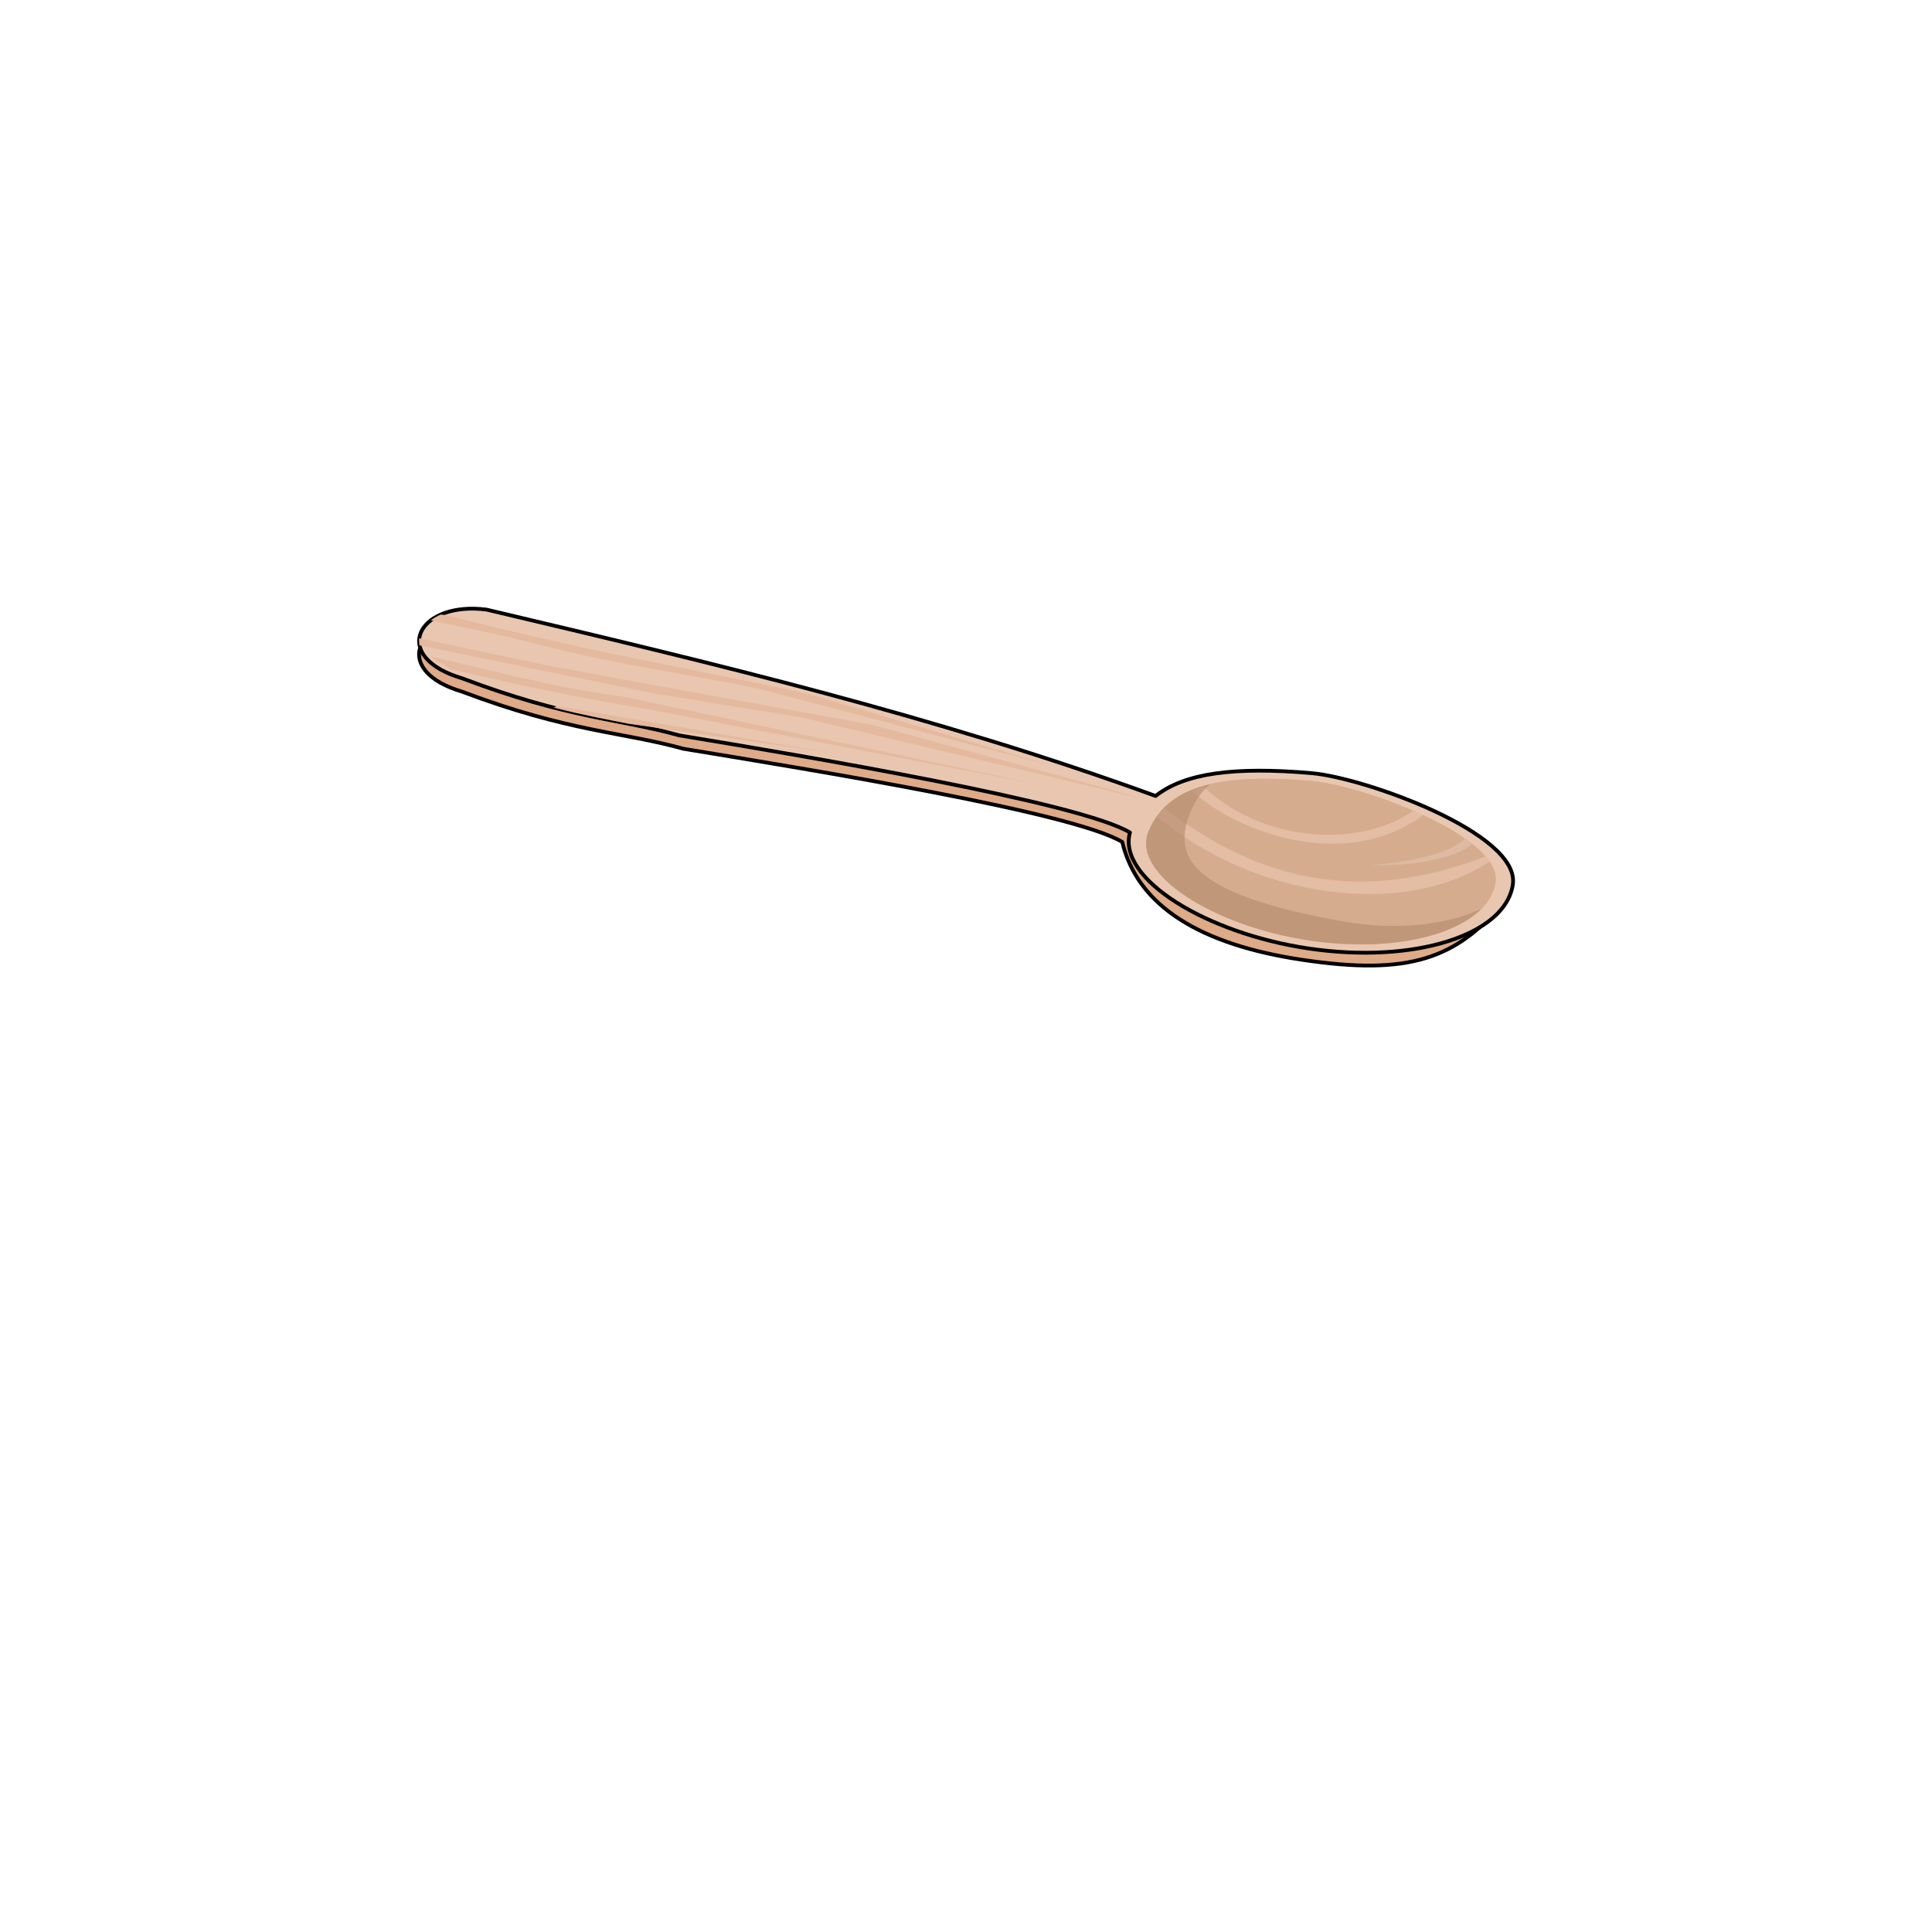 <?xml version="1.0" encoding="UTF-8" standalone="no"?>
<!DOCTYPE svg PUBLIC "-//W3C//DTD SVG 1.1//EN" "http://www.w3.org/Graphics/SVG/1.1/DTD/svg11.dtd">
<svg width="100%" height="100%" viewBox="0 0 1024 1024" version="1.1" xmlns="http://www.w3.org/2000/svg" xmlns:xlink="http://www.w3.org/1999/xlink" xml:space="preserve" xmlns:serif="http://www.serif.com/" style="fill-rule:evenodd;clip-rule:evenodd;stroke-linejoin:round;stroke-miterlimit:2;">
    <g transform="matrix(1,0.003,-0.003,1,499.05,75.44)">
        <g id="Layer-1" serif:id="Layer 1">
            <g id="g4003">
                <path id="path2996-1-7" d="M-247,254.977C-278.879,254.48 -289.693,281.286 -253.156,291.946C-196.558,313.163 -167.673,313.036 -135.955,321.812C-68.06,332.786 70.752,354.828 96.877,370.541C105.143,404.685 138.66,424.901 192.751,432.748C248.586,440.849 274.797,432.577 300.938,399.509C295.639,374.059 225.43,343.183 197.094,340.821C156.012,337.397 129.836,340.994 114.5,353.165C-2.329,311.065 -119.855,283.614 -240.344,255.477C-242.649,255.189 -244.875,255.01 -247,254.977Z" style="fill:rgb(222,170,135);fill-rule:nonzero;stroke:black;stroke-width:2px;"/>
                <path id="path2996-1" d="M-247,247.906C-278.879,247.409 -289.693,274.215 -253.156,284.875C-196.558,306.092 -169.816,305.965 -138.098,314.741C-70.203,325.714 74.813,349.787 100.938,365.5C94.204,390.145 141.691,418.84 195.781,426.688C251.617,434.788 300.051,419.445 303.969,392.438C307.887,365.43 225.43,336.112 197.094,333.75C156.012,330.326 129.836,333.923 114.5,346.094C-2.329,303.994 -119.855,276.543 -240.344,248.406C-242.649,248.118 -244.875,247.939 -247,247.906Z" style="fill:rgb(233,198,175);fill-rule:nonzero;stroke:black;stroke-width:2px;"/>
                <path id="path3843" d="M-276.031,263.719C-276.187,264.937 -276.155,266.19 -275.906,267.438L-149.781,292.875L-73.719,304.938L110.313,348.188L-35.219,309L-146.281,289.094L-208.494,277.829L-276.031,263.719Z" style="fill:rgb(228,185,157);fill-rule:nonzero;"/>
                <path id="path3845" d="M-264.688,251.063C-266.692,251.945 -268.459,252.996 -269.969,254.156L-228.219,262.906C-168.834,278.467 -140.26,280.823 -96.281,289.781L59.25,330.25L-69.406,292.656C-133.187,279.021 -190.201,269.897 -261.219,251.438L-264.688,251.063Z" style="fill:rgb(228,185,157);fill-rule:nonzero;"/>
                <path id="path3847" d="M-270.069,273.415C-236.718,280.582 -206.627,289.378 -168.514,294.163L50.36,339.819L-152.17,301.34C-181.624,296.714 -216.455,289.938 -259.231,279.983L-270.069,273.415Z" style="fill:rgb(228,185,157);fill-rule:nonzero;"/>
                <path id="path3851" d="M-203,299.375L-204.688,300.219C-189.393,304.097 -176.689,306.386 -164.688,308.719C-120.664,314.781 -60.5,323.375 -60.5,323.375L-203,299.375Z" style="fill:rgb(228,185,157);fill-rule:nonzero;"/>
                <path id="path2996-0" d="M171.406,336.813C160.493,336.906 151.197,337.851 143.313,339.719C138.776,343.693 135.366,348.622 132.969,354.563C123.735,377.441 130.84,397.965 214.781,412.406C243.34,417.32 269.824,413.662 287.375,405.375C291.43,401.232 294.028,396.538 294.781,391.344C298.346,366.775 223.341,340.086 197.563,337.938C187.972,337.138 179.274,336.745 171.406,336.813Z" style="fill:rgb(214,172,143);fill-rule:nonzero;"/>
                <path id="path2996-0-4" d="M171.406,336.813C161.364,336.898 152.714,337.729 145.25,339.313C144.63,339.438 144.009,339.545 143.406,339.688C143.375,339.695 143.344,339.711 143.313,339.719C126.563,343.686 116.268,351.804 110.844,364.656C101.191,387.529 145.549,415.1 196.344,422.469C236.4,428.28 272.25,420.83 287.375,405.375C288.389,404.339 289.3,403.26 290.125,402.156C290.542,401.599 290.948,401.044 291.313,400.469C293.13,397.626 294.31,394.59 294.781,391.344C296.229,381.363 284.699,371.018 268.781,362.125C267.56,361.443 266.299,360.787 265.031,360.125C242.125,348.132 212.063,339.146 197.563,337.937C190.024,337.309 183.06,336.944 176.594,336.844C174.834,336.817 173.089,336.798 171.406,336.813L171.406,336.813Z" style="fill:rgb(214,172,143);fill-rule:nonzero;"/>
                <path id="path3908" d="M139.737,340.953C173.027,372.032 224.37,372.635 251.05,353.544L256.404,355.691C213.231,388.092 152.829,362.347 133.914,343.13L139.737,340.953Z" style="fill:rgb(227,189,164);fill-rule:nonzero;"/>
                <path id="path3910" d="M278.543,368.107C272.219,375.608 248.395,381.144 228.646,382.312C253.075,383.236 275.602,377.708 282.278,370.886L278.543,368.107Z" style="fill:rgb(221,186,161);fill-rule:nonzero;"/>
                <path id="path3912" d="M119.159,352.625C153.903,378.596 208.398,409.388 289.487,377.539C290.27,378.479 291.008,379.419 291.557,380.36C245.97,410.727 167.279,400.409 115.245,356.862L119.159,352.625Z" style="fill:rgb(227,189,164);fill-rule:nonzero;"/>
                <path id="path2996" d="M171.406,336.813C173.089,336.798 174.834,336.817 176.594,336.844C174.831,336.818 173.092,336.798 171.406,336.813ZM179.563,336.906C183.084,337.003 186.708,337.158 190.531,337.406C186.731,337.163 183.065,337 179.563,336.906ZM190.531,337.406C192.818,337.554 195.165,337.738 197.563,337.937C195.154,337.737 192.828,337.553 190.531,337.406ZM197.563,337.937C199.979,338.139 202.823,338.545 206,339.156C202.823,338.545 199.979,338.139 197.563,337.937ZM206,339.156C208.118,339.563 210.372,340.052 212.75,340.625C210.373,340.052 208.118,339.564 206,339.156ZM212.75,340.625C216.316,341.484 220.15,342.523 224.125,343.719C220.15,342.523 216.316,341.485 212.75,340.625ZM145.781,339.188C144.976,339.353 144.184,339.504 143.406,339.688C144.179,339.506 144.982,339.352 145.781,339.188ZM143.313,339.719C126.563,343.686 116.268,351.804 110.844,364.656C101.191,387.529 145.549,415.1 196.344,422.469C236.4,428.28 272.25,420.83 287.375,405.375C269.824,413.662 243.34,417.32 214.781,412.406C130.84,397.965 123.735,377.441 132.969,354.563C135.366,348.622 138.776,343.693 143.313,339.719ZM287.375,405.375C288.9,403.817 290.226,402.185 291.313,400.469C290.222,402.175 288.896,403.821 287.375,405.375ZM291.313,400.469C291.62,399.983 291.917,399.498 292.188,399C291.913,399.501 291.625,399.98 291.313,400.469ZM232.25,346.313C236.381,347.708 240.592,349.248 244.781,350.906C240.593,349.248 236.381,347.708 232.25,346.313ZM244.781,350.906C247.574,352.012 250.353,353.169 253.094,354.375C250.354,353.169 247.574,352.012 244.781,350.906ZM258.469,356.844C262.045,358.538 265.503,360.294 268.781,362.125C265.51,360.297 262.037,358.535 258.469,356.844Z" style="fill:rgb(181,139,110);fill-opacity:0.64;fill-rule:nonzero;"/>
            </g>
        </g>
    </g>
</svg>
